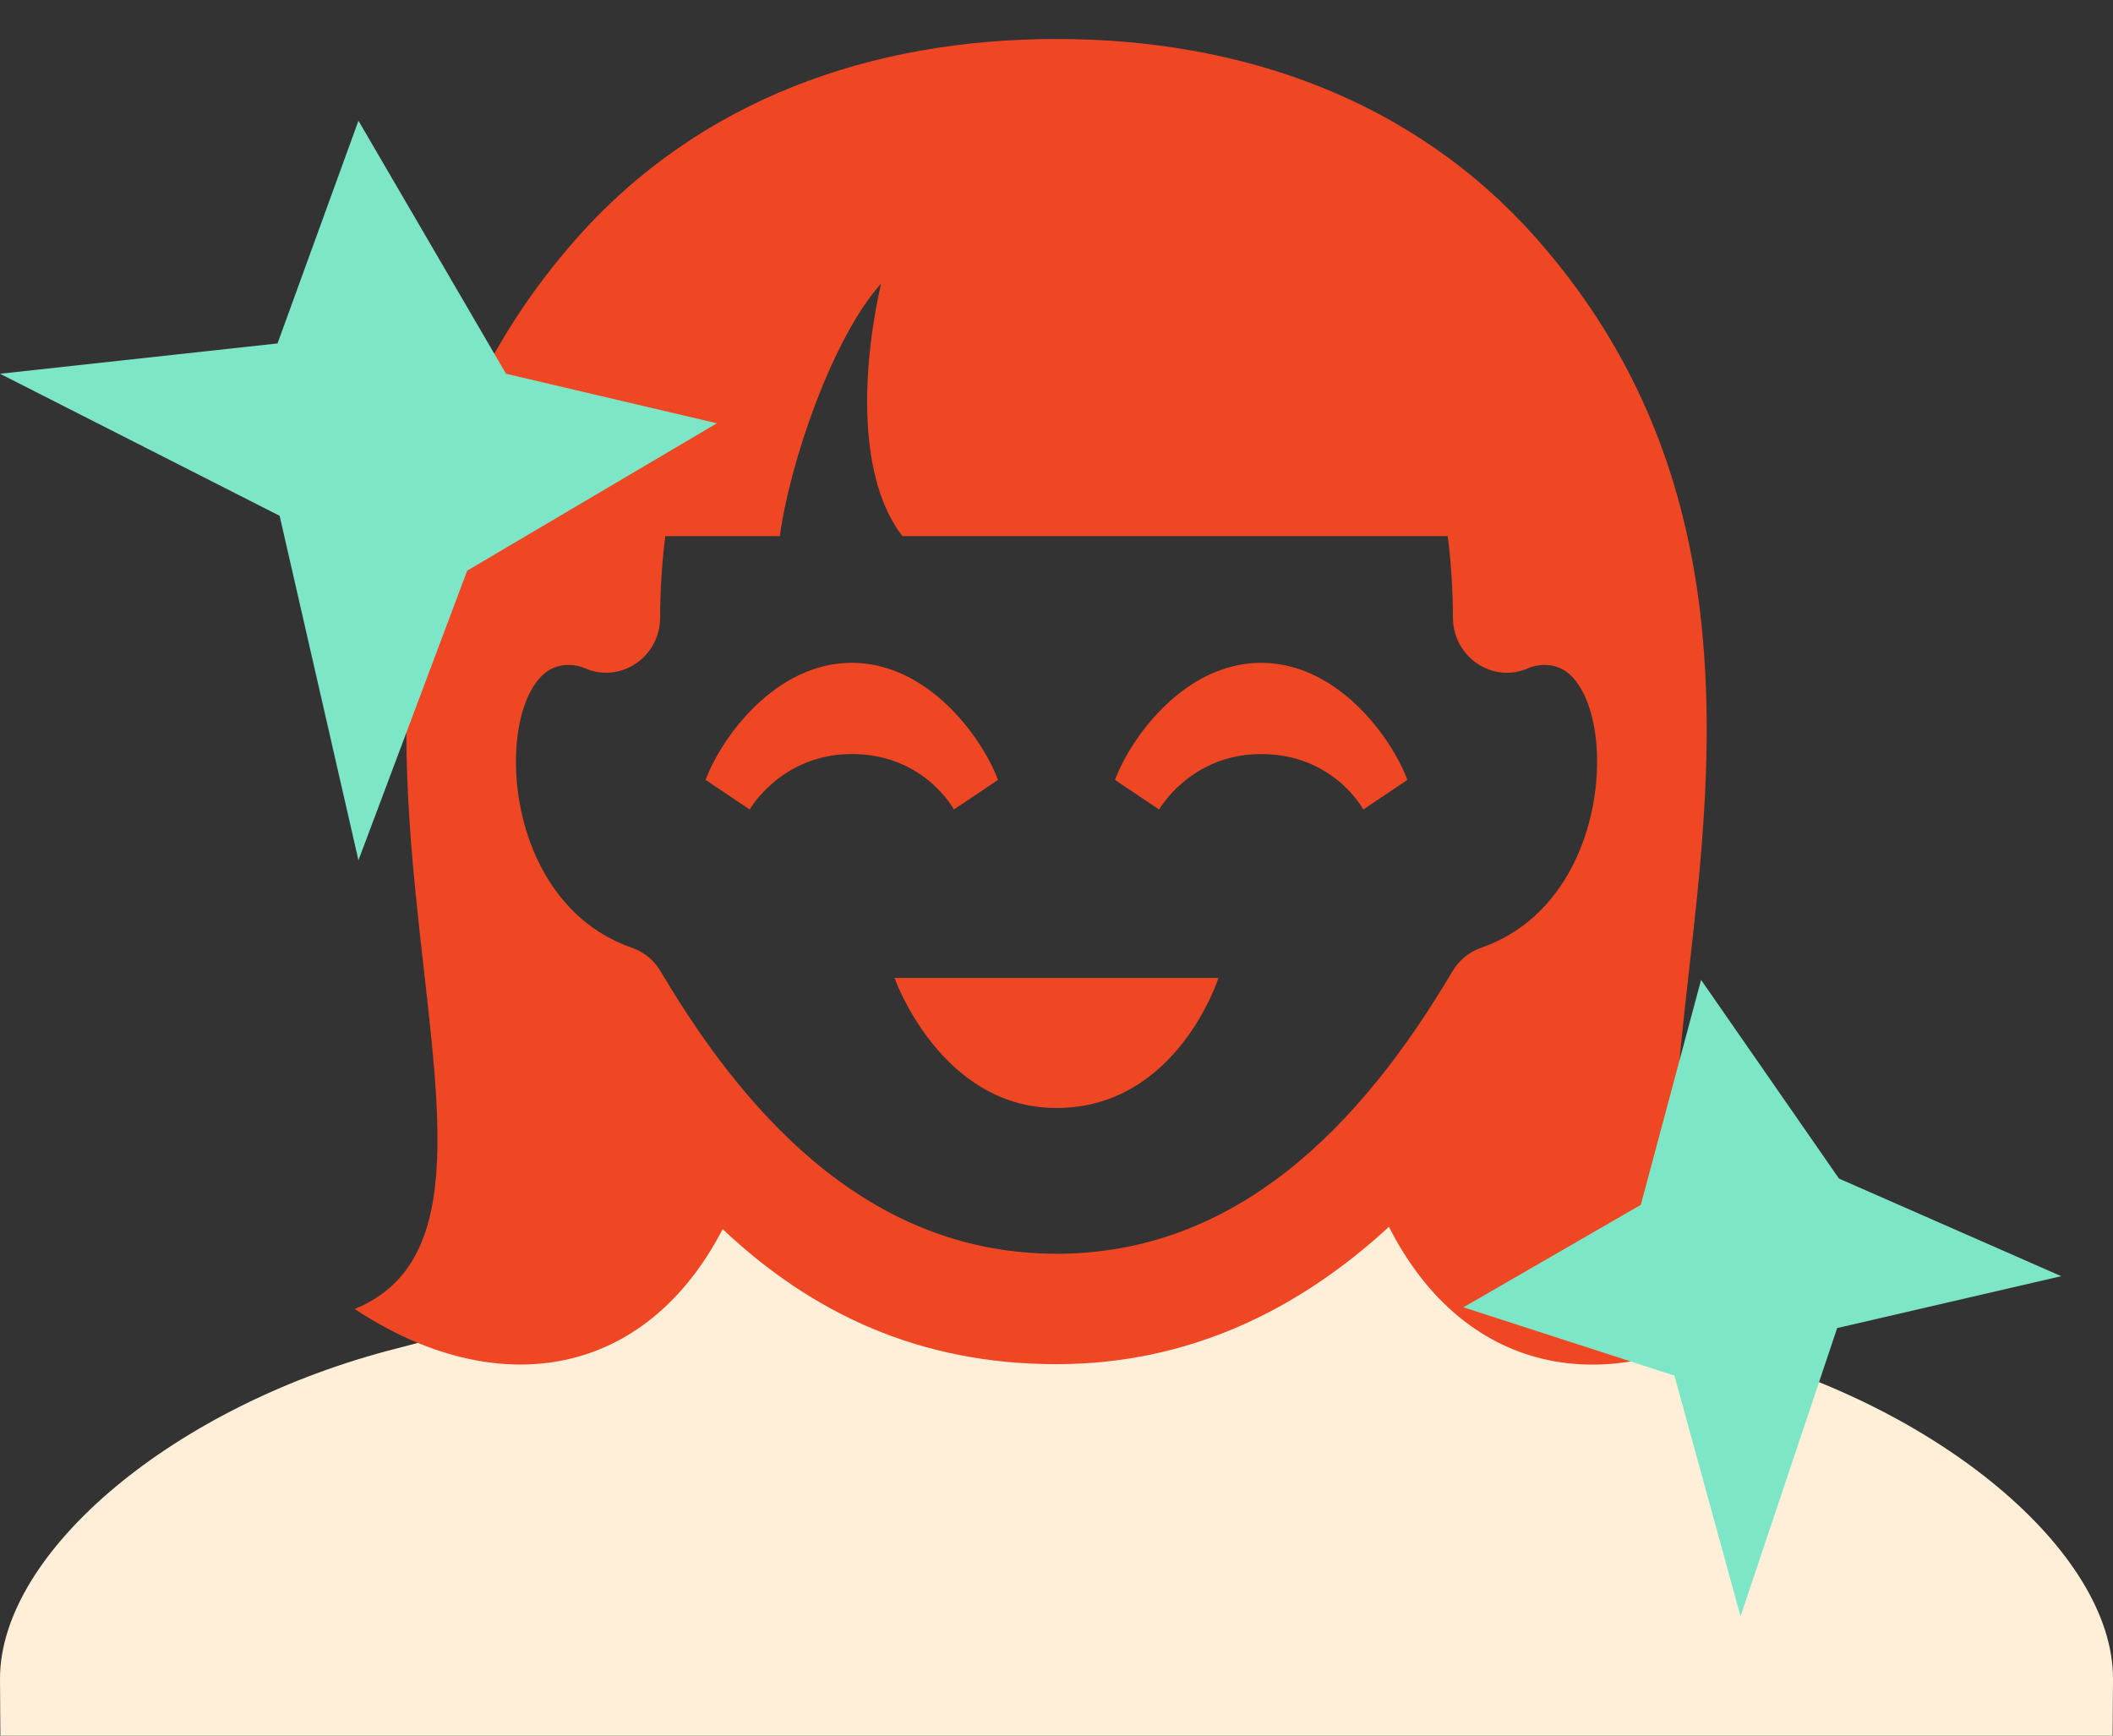 <svg width="280" height="230" viewBox="0 0 280 230" fill="none" xmlns="http://www.w3.org/2000/svg">
<rect x="0" y="0" width="280" height="230" fill="#333333" stroke="none"/>
<g style="mix-blend-mode:multiply">
<path fill-rule="evenodd" clip-rule="evenodd" d="M0 222.463C0 205.639 23.192 186.124 52.671 178.664C68.904 174.547 87.113 166.822 98.354 156.505L139.995 168.307L181.637 156.505C192.872 166.819 211.076 174.542 227.329 178.664C256.808 186.124 280 205.628 280 222.441L279.95 230H0.049L0 222.463Z" fill="#FFEFD8"/>
</g>
<g clip-path="url(#clip0)">
<path d="M140 146.827C155.989 146.827 161.462 129.597 161.462 129.597H118.538C118.538 129.597 124.598 146.827 140 146.827ZM233 173.463C214.021 186.008 194.24 182.641 184.053 162.571C172.092 173.587 157.541 180.775 140 180.775C121.901 180.775 107.686 174.114 95.761 162.879C85.523 182.656 65.872 185.935 47 173.463C78.298 160.654 27.477 86.998 76.359 31.648C92.684 13.167 115.505 5.167 140 5.167C164.495 5.167 187.316 13.167 203.641 31.648C252.523 86.998 201.702 160.654 233 173.463ZM192.452 128.734C193.325 127.255 194.684 126.143 196.279 125.586C213.785 119.526 214.55 93.666 207.396 88.901C205.715 87.789 203.598 88.059 202.589 88.513C197.839 90.672 192.531 87.093 192.531 81.823C192.531 78.376 192.287 74.496 191.844 71.042H119.583C113.767 63.569 114.067 49.486 116.75 37.592C110.29 44.78 104.639 61.373 103.337 71.042H88.163C87.72 74.496 87.477 78.376 87.477 81.823C87.477 87.093 82.168 90.672 77.418 88.513C76.409 88.059 74.299 87.781 72.611 88.901C65.457 93.666 66.222 119.526 83.728 125.586C85.33 126.143 86.682 127.255 87.555 128.734C99.781 149.44 116.278 166.143 140.007 166.143C163.729 166.143 180.233 149.433 192.452 128.734Z" fill="#EF4623"/>
<path d="M186.5 103.349L180.649 107.271C180.649 107.271 176.75 99.924 167.117 99.924C157.763 99.924 153.594 107.271 153.594 107.271L147.75 103.349C149.928 97.552 157.089 87.834 167.117 87.834C177.153 87.834 184.307 97.552 186.5 103.349ZM132.25 103.349L126.399 107.271C126.399 107.271 122.5 99.924 112.867 99.924C103.513 99.924 99.344 107.271 99.344 107.271L93.5 103.349C95.678 97.552 102.839 87.834 112.867 87.834C122.903 87.834 130.057 97.552 132.25 103.349Z" fill="#EF4623"/>
</g>
<path d="M67.052 49.527L47.5 16L36.776 45.509L0 49.527L37.055 68.352L47.5 114L61.912 75.62L95 56.091L67.052 49.527Z" fill="#7CE6C6"/>
<path d="M217.425 159.664L225.414 129.849L243.69 156.18L273.139 169.114L243.448 175.99L230.645 214.183L221.884 182.293L193.913 173.239L217.425 159.664Z" fill="#7CE6C6"/>
<defs>
<clipPath id="clip0">
<rect width="186" height="175.667" fill="white" transform="translate(47 5.167)"/>
</clipPath>
</defs>
</svg>
